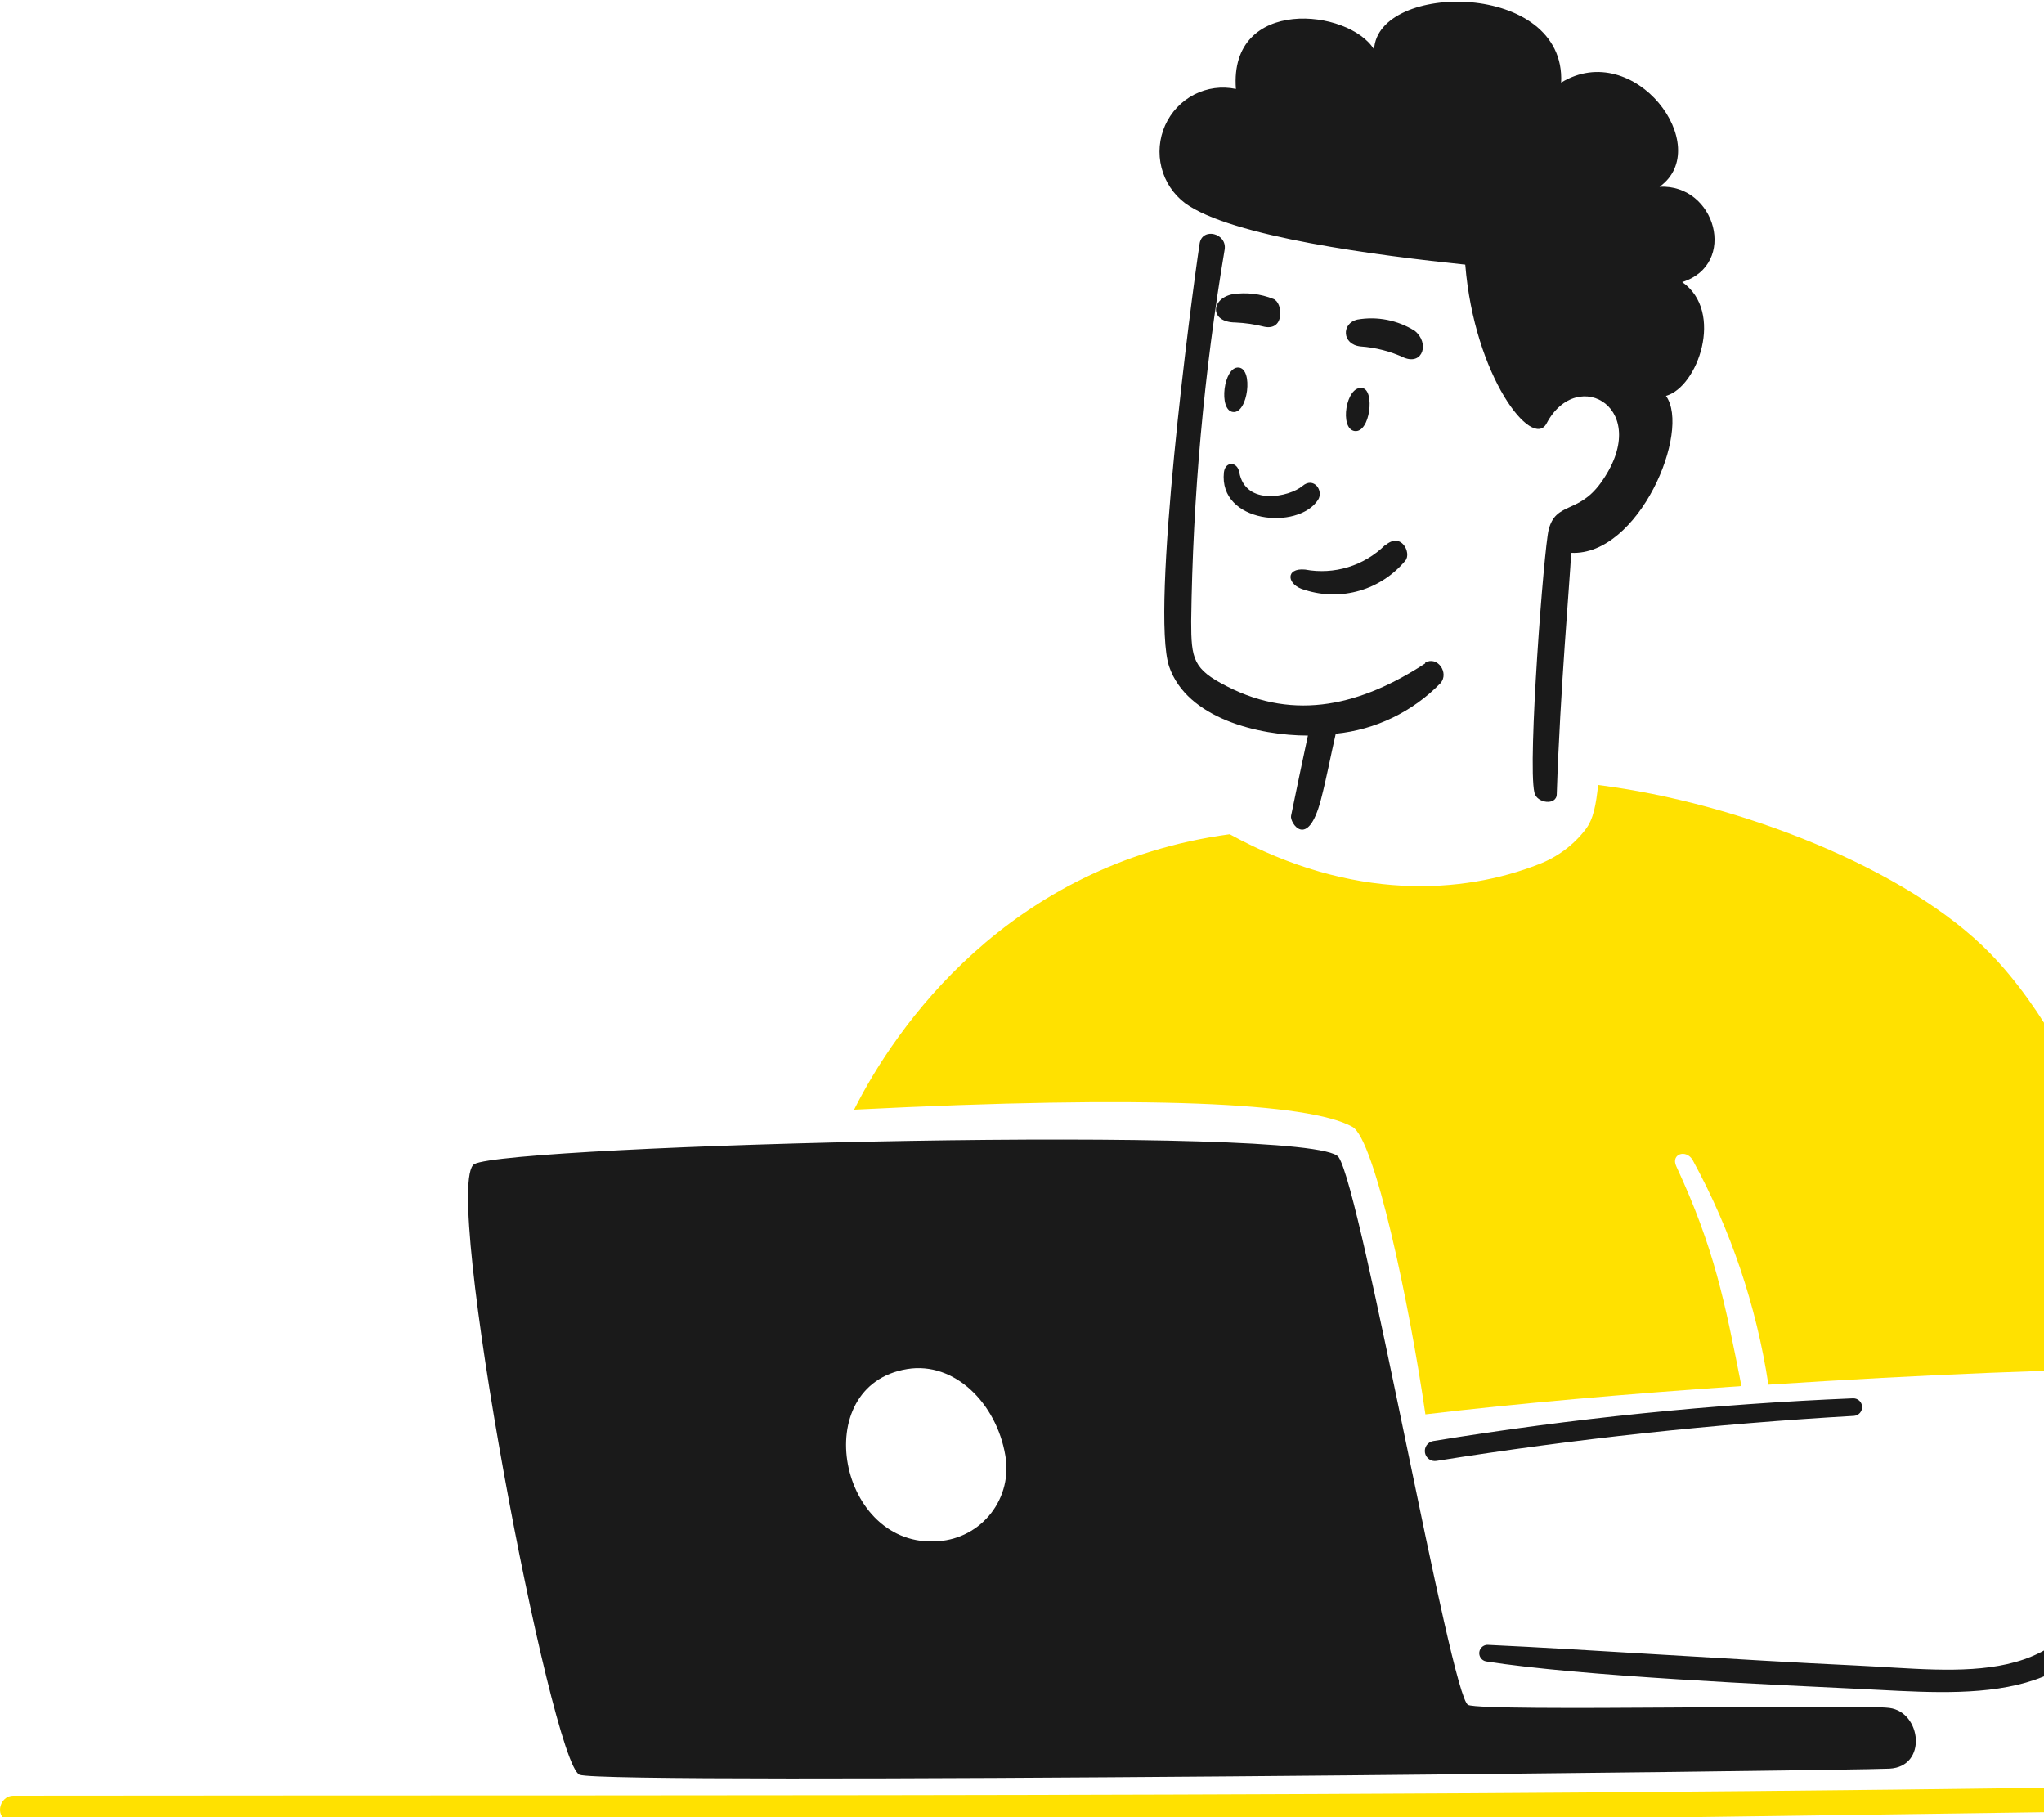<svg width="297" height="264" viewBox="0 0 297 264" fill="none" xmlns="http://www.w3.org/2000/svg">
<path d="M338.118 259.063C225.878 261.173 114.146 260.756 1.966 260.884C-0.303 260.884 -0.815 264.43 1.532 264.471C113.459 266.54 226.721 264.104 338.63 262.733C341.021 262.713 340.496 259.018 338.118 259.063Z" fill="#FFE100"/>
<path d="M124.105 161.215C166.675 159.056 190.234 160.192 196.522 163.717C199.761 165.539 204.801 189.473 207.116 205.48C220.192 203.92 236.623 202.483 253.039 201.365C250.601 189.049 249.098 181.333 243.567 169.433C242.729 167.63 245.024 166.902 245.958 168.549C251.499 178.694 255.221 189.732 256.954 201.162C279.18 199.702 301.108 198.82 314.852 198.82C313.291 185.37 304.646 154.375 289.149 138.482C277.202 126.231 252.727 116.629 232.216 114.048C231.896 116.891 231.569 118.976 230.348 120.55C228.595 122.81 226.253 124.544 223.579 125.56C212.621 129.866 196.522 130.997 178.681 121.197C146.452 125.56 130.064 149.297 124.105 161.215Z" fill="#FFE100"/>
<path fill-rule="evenodd" clip-rule="evenodd" d="M310.551 202.964C310.151 200.773 307.198 201.546 307.567 203.724C308.838 211.54 308.334 219.543 306.092 227.138C300.782 245.643 285.157 242.674 269.517 241.954C253.101 241.199 230.493 239.625 216.309 238.972C215.996 238.931 215.679 239.013 215.426 239.202C215.172 239.391 215.003 239.671 214.953 239.983C214.903 240.295 214.977 240.614 215.159 240.872C215.341 241.131 215.616 241.308 215.927 241.366C229.572 243.533 258.72 244.815 270.076 245.354C285.607 246.093 302.934 248.164 308.717 230.182C311.563 221.399 312.193 212.049 310.551 202.964Z" fill="#1A1A1A"/>
<path fill-rule="evenodd" clip-rule="evenodd" d="M208.744 212.237C228.844 209.04 249.091 206.858 269.41 205.699C269.739 205.669 270.043 205.514 270.259 205.265C270.476 205.016 270.588 204.693 270.571 204.364C270.555 204.035 270.413 203.725 270.173 203.498C269.933 203.272 269.615 203.147 269.286 203.149C248.828 203.989 228.439 206.064 208.232 209.362C207.851 209.431 207.512 209.649 207.292 209.967C207.071 210.285 206.986 210.678 207.055 211.059C207.124 211.441 207.341 211.779 207.66 212C207.978 212.22 208.371 212.306 208.752 212.237H208.744Z" fill="#1A1A1A"/>
<path fill-rule="evenodd" clip-rule="evenodd" d="M274.537 248.128C269.877 247.522 215.83 248.718 213.327 247.693C210.824 246.668 197.879 172.942 194.497 168.098C191.115 163.254 73.756 166.327 68.912 169.123C64.068 171.92 80.065 256.133 84.21 257.837C87.906 259.354 268.983 257.246 274.545 256.952C280.107 256.658 279.196 248.734 274.537 248.128ZM136.38 223.899C121.845 225.109 117.289 201.266 131.814 198.896C138.708 197.769 144.783 203.883 146.07 211.412C146.338 212.879 146.294 214.386 145.939 215.835C145.585 217.284 144.93 218.642 144.015 219.821C143.101 220.999 141.948 221.971 140.632 222.674C139.317 223.377 137.867 223.794 136.38 223.899Z" fill="#1A1A1A"/>
<path fill-rule="evenodd" clip-rule="evenodd" d="M189.261 70.596C187.397 72.183 180.984 73.601 180.068 68.603C179.77 67.025 178.051 66.994 177.841 68.603C177.043 75.985 188.608 77.085 191.514 72.62C192.373 71.309 190.903 69.205 189.261 70.596ZM185.021 43.425C183.147 42.682 181.111 42.445 179.117 42.739C175.913 43.364 175.706 46.817 179.499 46.847C180.931 46.91 182.352 47.119 183.742 47.472C186.702 48.066 186.431 43.962 185.021 43.425ZM205.573 48.066C203.082 46.503 200.102 45.92 197.208 46.43C194.917 46.966 194.955 50.032 197.686 50.331C199.882 50.483 202.032 51.038 204.03 51.967C206.76 53.067 207.738 49.825 205.573 48.066ZM197.934 56.371C195.562 55.987 194.585 62.322 196.838 62.621C199.091 62.92 199.817 56.673 197.949 56.371H197.934ZM179.961 53.397C177.799 53.232 176.997 59.617 179.163 59.854C181.328 60.092 182.145 53.558 179.976 53.397H179.961ZM201.242 79.265C203.587 77.153 205.13 80.334 204.209 81.438C202.48 83.523 200.172 85.043 197.578 85.806C194.985 86.57 192.223 86.54 189.646 85.723C186.92 85.037 186.679 82.45 189.646 82.745C191.72 83.132 193.857 83.012 195.875 82.395C197.893 81.779 199.734 80.684 201.242 79.204V79.265Z" fill="#1A1A1A"/>
<path fill-rule="evenodd" clip-rule="evenodd" d="M207.086 96.382C197.929 102.352 188.296 104.862 178.253 99.696C173.376 97.22 173.083 95.756 173.083 90.263C173.314 72.163 174.94 54.109 177.945 36.264C178.325 33.877 174.696 32.982 174.312 35.369C173.071 43.518 167.163 88.772 169.879 96.832C172.482 104.412 182.966 106.861 190.043 106.861C189.217 110.743 188.388 114.621 187.593 118.531C187.383 119.488 189.985 123.608 191.933 116.174C192.763 113.011 193.352 109.786 194.09 106.592C199.857 106.019 205.242 103.421 209.308 99.25C210.605 97.755 208.863 95.248 207.09 96.263L207.086 96.382ZM244.43 40.981C250.604 45.278 246.674 56.264 242.067 57.509C245.757 62.614 238.137 80.765 228.299 80.315C228.094 84.616 226.705 100.076 226.203 115.359C226.203 117.093 223.247 116.705 222.95 115.121C221.946 110.762 224.339 79.719 225.02 76.975C226.055 72.885 229.273 74.668 232.522 70.256C240.382 59.493 229.243 52.958 224.723 61.511C222.657 65.42 214.234 54.734 212.907 38.448C200.588 37.164 178.842 34.419 172.166 29.491C170.489 28.22 169.291 26.409 168.77 24.357C168.249 22.305 168.435 20.135 169.299 18.204C170.163 16.274 171.653 14.699 173.522 13.739C175.391 12.779 177.528 12.492 179.581 12.925C178.553 -0.571 196.053 1.251 199.66 7.189C200.132 -2.689 227.55 -2.839 226.838 11.998C237.49 5.49 249.234 21.339 241.139 27.131C249.314 26.712 252.544 38.444 244.418 40.981H244.43Z" fill="#1A1A1A"/>
</svg>
